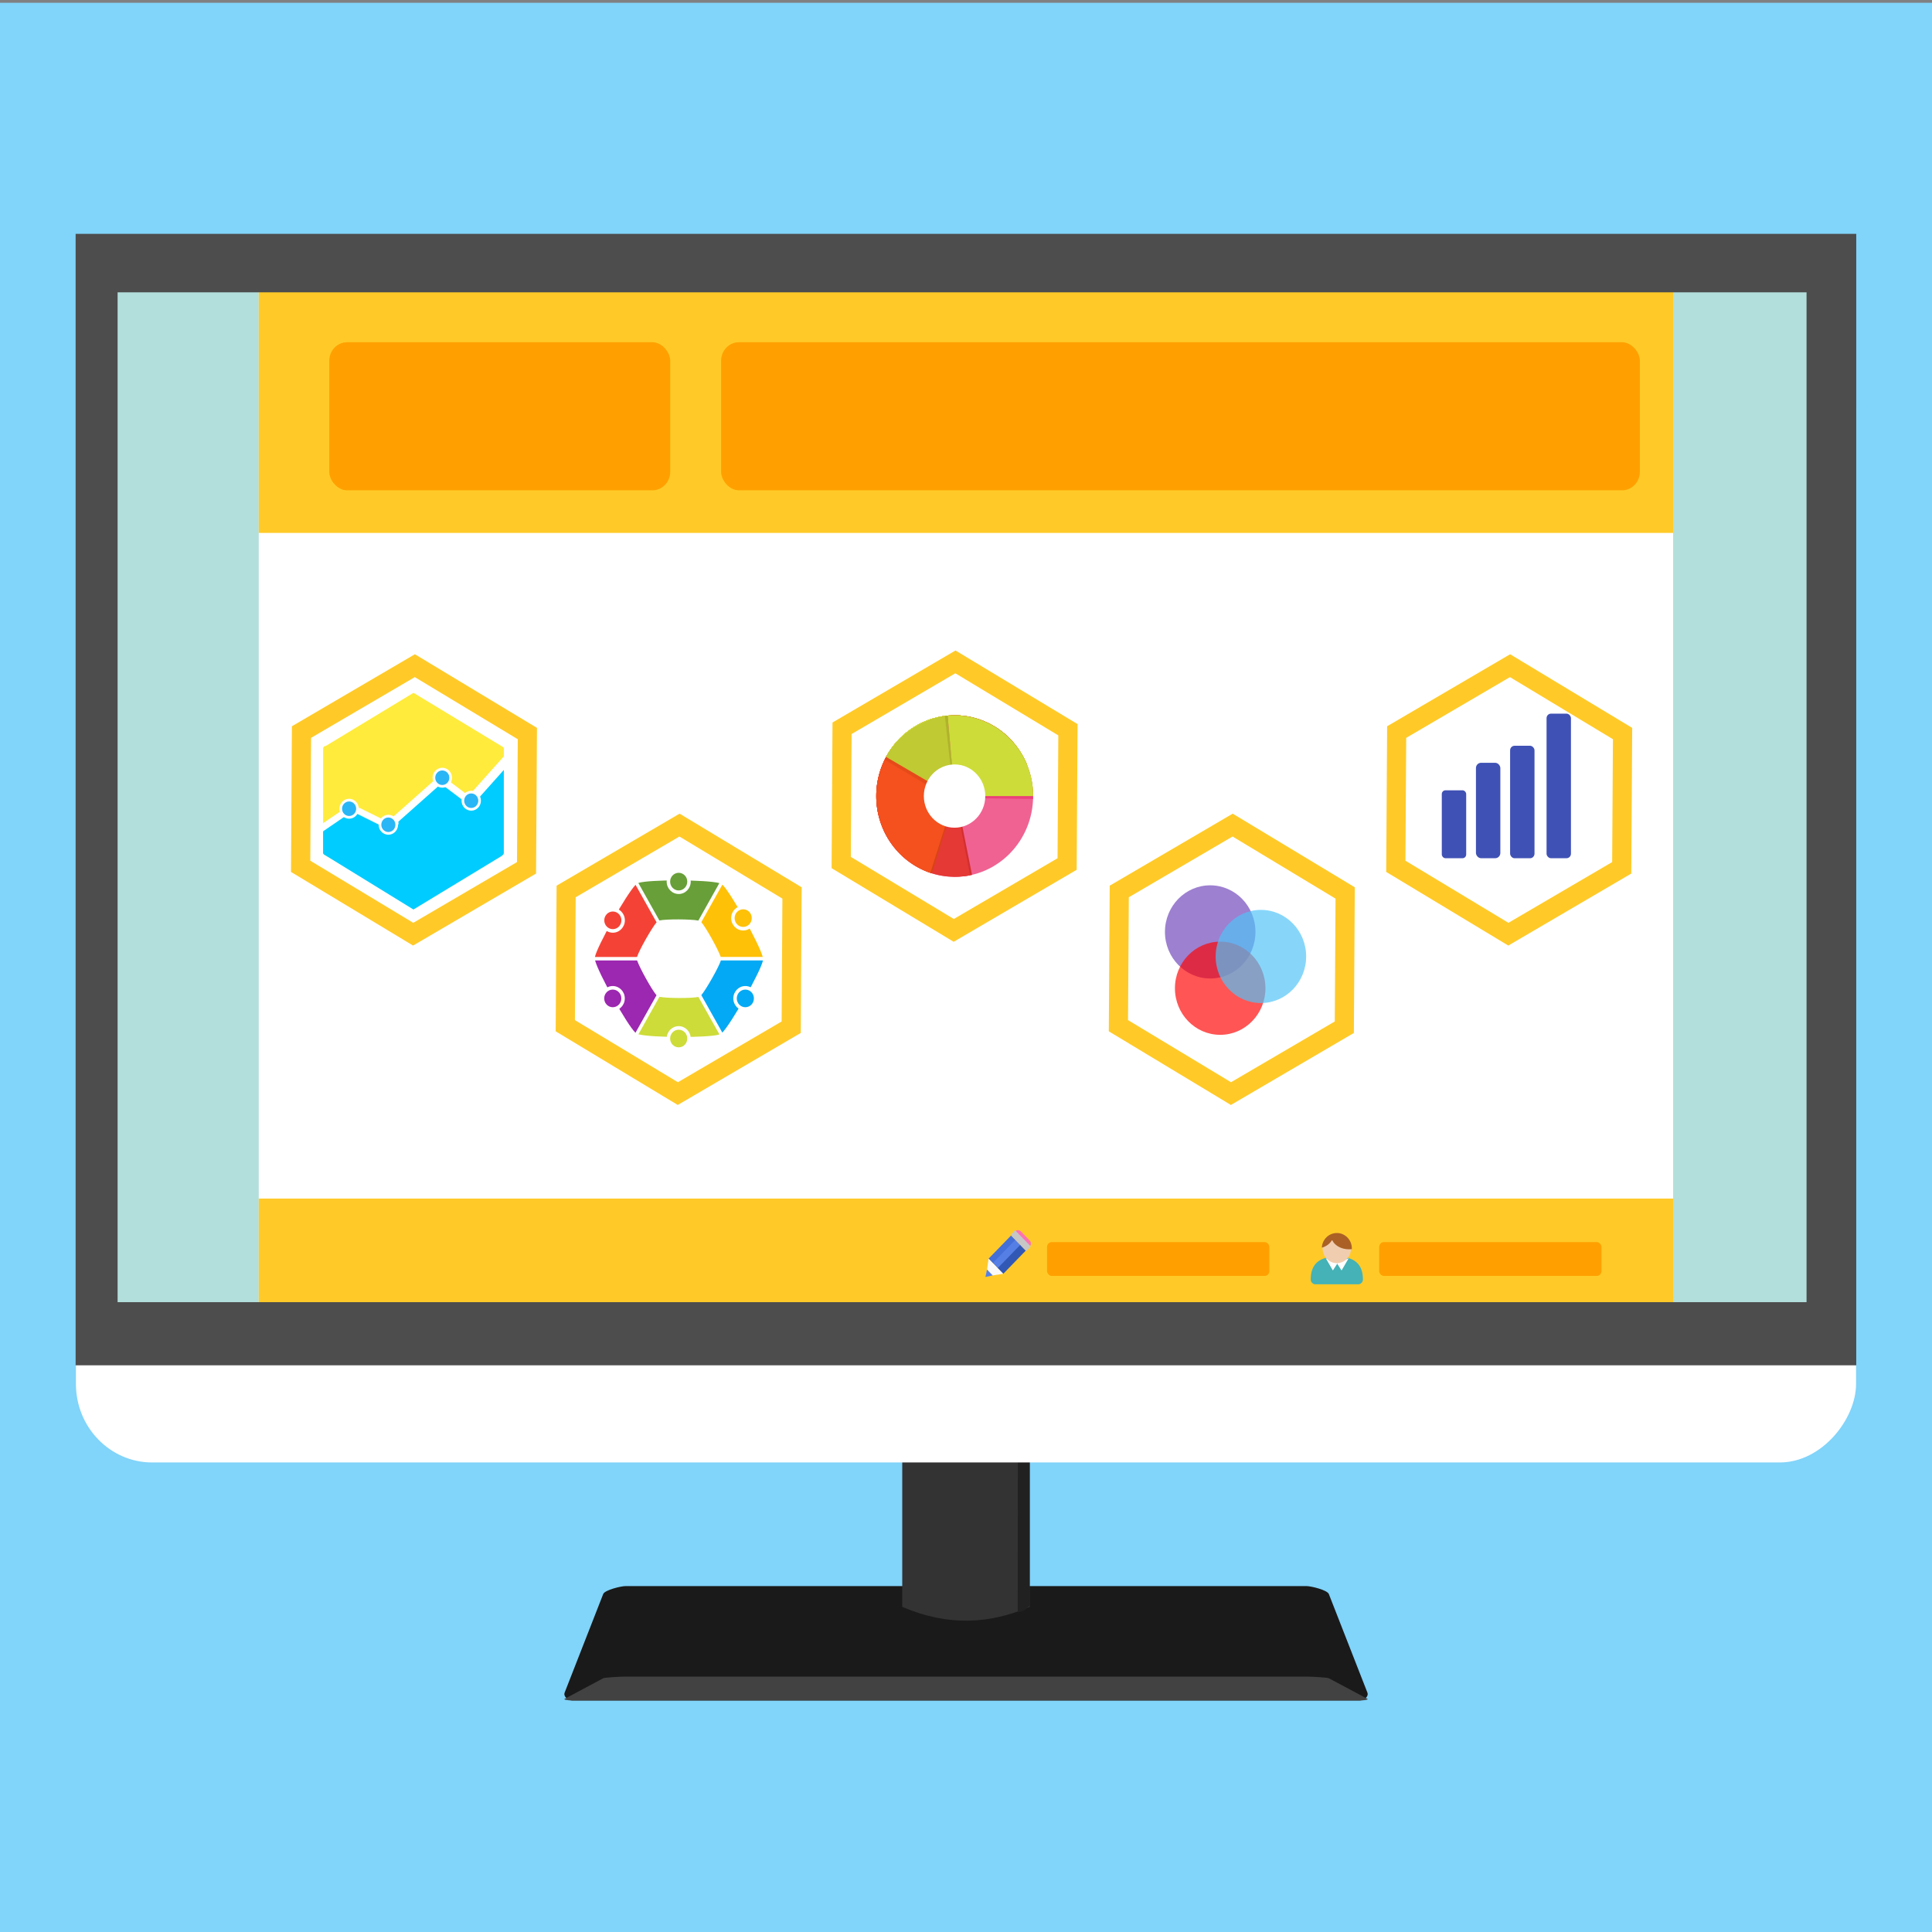 <svg xmlns="http://www.w3.org/2000/svg" xmlns:xlink="http://www.w3.org/1999/xlink"  viewBox="0 0 2267.7 2267.7"><rect x="0" y="0" width="2267.7" height="2267.7" fill="#808080" stroke="none"/><style>.B{fill:#fff}.C{fill-rule:evenodd}.D{fill:#cddc39}.E{fill:#29b6f6}</style><path fill="#81d4fa" d="M0 3.287h2267.8v2264.4H0z" class="C"/><g class="C" transform="matrix(7.276 0 0 7.49 3649.2 -4264.6)"><path d="M-409.21 835.855h127.01c.689 0 1.501-.605 1.244-1.244l-6.216-15.436c-.257-.639-2.886-1.244-3.575-1.244h-109.91c-.689 0-3.317.605-3.575 1.244l-6.216 15.436c-.257.639.555 1.244 1.244 1.244z" fill="#1a1a1a"/><path d="M-355.99 781.605h20.557v39.579c-6.443 2.679-13.142 3.088-20.557 0z" fill="#333"/><path d="M-337.34 781.605h1.913v39.321c-.378.47-1.136 1.088-1.93 1.096z" fill="#212121"/><path d="M-409.21 835.855h127.01c.689 0 1.501-.126 1.244-.26l-6.216-3.222c-.257-.133-2.886-.26-3.575-.26h-109.91c-.689 0-3.317.126-3.575.26l-6.216 3.222c-.257.133.555.26 1.244.26z" fill="#424242"/><rect transform="matrix(1 0 0 -1 -624.49 -26.865)" x="135.2" y="-825.42" width="287.17" height="177.48" ry="12.307" class="B"/><path fill="#b2dfdb" d="M-484.12 610.89h276.62v164.86h-276.62z"/><path d="M-459.8 612.75h228.17v162.99H-459.8z" class="B"/><path d="M-459.8 612.75h228.17v40.136H-459.8zm0 144.45h228.17v18.542H-459.8z" fill="#ffca28"/><path d="M-489.34 606.02v177.31h287.25V606.02zm6.771 9.163h272.46v158.25h-272.46z" fill="#4d4d4d"/><g fill="#ffca28"><use xlink:href="#B"/><use xlink:href="#B" x="42.7" y="24.98"/><use xlink:href="#B" x="87.21" y="-.59"/><use xlink:href="#B" x="131.93" y="24.98"/><use xlink:href="#B" x="176.68"/></g><g class="B"><use xlink:href="#C"/><use xlink:href="#C" x="42.69" y="24.98"/><use xlink:href="#C" x="87.2" y="-.6"/><use xlink:href="#C" x="131.92" y="24.98"/><use xlink:href="#C" x="176.67"/><path d="M-347.77 680.435c-6.858-.016-13.108 5.899-13.429 12.76-.498 6.347 3.994 12.71 10.217 14.204 6.134 1.657 13.206-1.55 15.839-7.374 2.805-5.772.929-13.443-4.448-17.05a13.91 13.91 0 0 0-8.178-2.54z"/></g><circle cx="-347.53" cy="694.125" r="12.653" fill="#f06292"/><path d="M-344.73 706.485c-5.989 1.197-12.296-2.001-14.554-7.675s-.141-12.152 5.033-15.397 11.927-2.332 16.053 2.17l-9.081 8.486z" fill="#d32f2f"/><path d="M-345.05 706.535a12.653 12.653 0 1 1 6.85-20.956l-9.329 8.548z" fill="#e53935"/><path d="M-351.21 706.245c-5.041-1.648-8.767-6.357-8.962-11.656s2.937-10.158 7.843-12.171 10.548-.751 14.13 3.159l-9.174 8.517z" fill="#d84315"/><path d="M-351.46 706.155a12.653 12.653 0 1 1 13.259-20.575l-9.329 8.548z" fill="#f4511e"/><g class="D"><use xlink:href="#D"/><use xlink:href="#D"/><use xlink:href="#D"/><use xlink:href="#D"/><use xlink:href="#D"/><use xlink:href="#D"/><use xlink:href="#D"/><use xlink:href="#D"/><use xlink:href="#D"/></g><path d="M-358.84 688.425c2.43-4.109 7.385-7.237 12.148-6.921s8.943 3.287 10.809 7.681L-348 694.714z" fill="#e64a19"/><path d="M-358.64 687.965c2.43-4.109 7.183-6.78 11.947-6.463s8.943 3.287 10.809 7.681l-11.678 5.068z" fill="#c0ca33"/><path d="M-349.11 681.575c3.541-.322 7.492.816 10.118 3.213s4.121 5.789 4.121 9.344l-12.807.022z" fill="#afb42b"/><path d="M-348.67 681.525c3.541-.322 7.053.86 9.679 3.257s4.108 6.244 4.108 9.799l-12.597-.171z" fill="#ec407a"/><path d="M-348.67 681.525a12.654 12.654 0 0 1 13.8 12.601h-12.653z" class="D"/><circle cx="-347.55" cy="694.125" r="4.956" class="B"/></g><g fill="#b3b3b3"><path d="M493.64 932.189V910.94l28.946-19v44.947zm-5.6-.03v-21.375l-28.946-19.113v45.216z"/><path d="M520.102 931.23h-58.825l-45.13 27.679 46.998 31.527h58.824l43.885-31.3z"/><path d="M520.102 931.23h-29.177l1.76 59.204h29.284l43.885-31.3z"/><g class="C" transform="matrix(.616 0 0 .373 783.408 761.234)"><circle cx="-500.28" cy="535.92" r="13.89"/><circle cx="-448.257" cy="535.92" r="13.89"/><circle transform="matrix(.709 0 0 .564 -117.94 257.6)" cx="-500.28" cy="535.92" r="13.89"/><circle transform="matrix(.3 0 0 .3 -355.88 370.73)" cx="-500.28" cy="535.92" r="13.89"/><circle transform="matrix(.3 0 0 .3 -303.6 370.98)" cx="-500.28" cy="535.92" r="13.89"/></g></g><g class="C" transform="matrix(7.276 0 0 7.49 3649.2 -4264.6)"><path d="M-449 686.28l14.164-8.334 14.164 8.334c.196.115.41.183.41.41v16.333a.41.41 0 0 1-.41.41l-14.164 8.081-14.164-8.081c-.197-.113-.41-.183-.41-.41V686.69a.41.41 0 0 1 .41-.41z" fill="#ffeb3b"/><path d="M-445.24 696.43l6.435 1.999 8.601-6.928 4.874 3.261c.29.194 5.062-5.572 5.062-5.345v13.615c0 .227-.191.393-.524.588l-14.051 8.282-13.957-8.342c-.331-.198-.618-.301-.618-.528v-3.699c0-.227 3.812-3.016 4.176-2.903z" fill="#0cf"/><g class="B"><rect transform="matrix(-.758 .652 .901 .435 0 0)" x="894.05" y="259.59" width="1.105" height="5.861" ry=".435"/><path d="M-445.2 695.68a.786.786 0 0 0-.336.118l-4.702 3.121v1.237a.71.71 0 0 0 .169-.08l5.619-3.73c.192-.128.21-.3.039-.386l-.471-.237c-.085-.043-.201-.056-.319-.043z"/><ellipse cx="-438.83" cy="698.36" rx="1.584" ry=".932"/><rect transform="matrix(.942 .336 -.757 .653 0 0)" x="278.12" y="914.46" width="1.299" height="11.825" ry=".39"/><rect transform="matrix(-.911 .412 .807 .591 0 0)" x="932.21" y="520.19" width="1.288" height="5.296" ry=".393"/><path d="M-419.6 687.33a.41.41 0 0 0-.237.109l-5.865 6.38c-.115.125-.023.295.204.38l.629.237c.228.086.504.055.619-.07l4.346-4.727.305-2.309z"/><circle cx="-445.22" cy="696.11" r="1.563"/></g><circle cx="-445.22" cy="696.11" r="1.138" class="E"/><circle cx="-438.89" cy="698.62" r="1.563" class="B"/><circle cx="-438.89" cy="698.62" r="1.138" class="E"/><circle cx="-430.19" cy="691.25" r="1.563" class="B"/><circle cx="-430.19" cy="691.25" r="1.138" class="E"/><circle cx="-425.52" cy="694.85" r="1.563" class="B"/><circle cx="-425.52" cy="694.85" r="1.138" class="E"/><g transform="translate(-450.35 674.73) scale(.142)" class="B"><rect x="1269.4" y="138.7" width="27.677" height="74.868" ry="4.116"/><rect x="1308.2" y="108.39" width="27.677" height="105.17" ry="5.782"/><rect x="1346.9" y="89.571" width="27.677" height="123.99" ry="5.049"/><rect x="1388.4" y="54.215" width="27.677" height="159.35" ry="4.973"/></g><g fill="#3f51b5"><rect x="-268.95" y="693.22" width="3.935" height="10.643" ry=".585"/><rect x="-263.44" y="688.91" width="3.935" height="14.952" ry=".822"/><rect x="-257.93" y="686.24" width="3.935" height="17.627" ry=".718"/><rect x="-252.05" y="681.21" width="3.935" height="22.653" ry=".707"/></g><circle cx="-306.31" cy="715.41" r="7.3" fill="#673ab7" fill-opacity=".642"/><circle cx="-304.7" cy="724.24" r="7.3" fill="red" fill-opacity=".665"/><circle cx="-298.13" cy="719.26" r="7.3" fill="#4fc3f7" fill-opacity=".682"/><g transform="translate(-637.58 -66.497) scale(1.053)"><path d="M239.86 735.52l-3.223 5.583c.709.785 2.596 4.082 2.971 5.178h6.438c-.54-1.974-4.899-9.583-6.186-10.761z" fill="#ffc107"/><path d="M239.4 735.29c-1.978-.52-10.749-.55-12.413-.023l3.224 5.583c1.034-.222 4.834-.208 5.97.016l3.219-5.576z" fill="#689f38"/><path d="M246.08 746.8h-6.447c-.326 1.007-2.237 4.289-2.999 5.163l3.219 5.576c1.44-1.455 5.85-9.033 6.226-10.738z" fill="#03a9f4"/><path d="M226.56 735.55c-1.44 1.455-5.849 9.033-6.226 10.738h6.447c.325-1.007 2.237-4.29 2.999-5.163l-3.219-5.576z" fill="#f44336"/><path d="M226.8 746.8h-6.439c.54 1.974 4.899 9.583 6.187 10.761l3.223-5.583c-.709-.785-2.596-4.082-2.971-5.178z" fill="#9c27b0"/><path d="M236.19 752.23c-1.034.222-4.834.208-5.97-.016l-3.219 5.576c1.978.52 10.749.549 12.413.023l-3.223-5.583z" class="D"/><circle cx="223.08" cy="740.83" r="1.843" class="B"/><circle cx="223.08" cy="740.83" r="1.313" fill="#f44336"/><circle cx="233.17" cy="735.07" r="1.843" class="B"/><circle cx="233.17" cy="735.07" r="1.313" fill="#689f38"/><circle cx="243.05" cy="740.5" r="1.843" class="B"/><circle cx="243.05" cy="740.5" r="1.313" fill="#ffc107"/><circle cx="243.38" cy="752.45" r="1.843" class="B"/><circle cx="243.38" cy="752.45" r="1.313" fill="#03a9f4"/><circle cx="233.17" cy="758.42" r="1.843" class="B"/><circle cx="233.17" cy="758.42" r="1.313" class="D"/><circle cx="223.07" cy="752.45" r="1.843" class="B"/><circle cx="223.07" cy="752.45" r="1.313" fill="#9c27b0"/></g><g fill="#ffa000"><rect x="-448.42" y="623" width="55" height="23.214" ry="2.893"/><rect x="-385.21" y="623" width="148.21" height="23.214" ry="2.893"/></g></g><path fill="#456fd8" d="M1160.316 1477.383l5.748 5.918 26.44-27.228-5.748-5.925z"/><path fill="#567fe5" d="M1165.315 1482.53l6.504 6.696 26.44-27.228-6.504-6.696z"/><path fill="#3258b6" d="M1171.063 1488.447l6.497 6.704 26.447-27.243-6.504-6.696z"/><path d="M1208.598 1456.073l-10.346-10.659a4.875 5.019 0 0 0-6.897 0l17.243 17.76a4.875 5.019 0 0 0 .008-7.1z" fill="#ff72b1"/><path d="M1209.348 1462.403l-17.244-17.76a.792.792 0 0 0-1.15 0l-4.198 4.33a.85.85 0 0 0 0 1.183l17.244 17.767c.32.33.83.33 1.15 0l4.198-4.33a.8.824 0 0 0 0-1.183z" fill="#c6c6c6"/><path fill="#fafafa" d="M1177.553 1495.15l-17.244-17.767-2.874 20.726z"/><path fill="#567fe5" d="M1165.227 1497.068l-6.78-6.988-1.761 8.8z"/><g transform="matrix(.928 0 0 .956 789.592 1296.198)"><path d="M840 187c-18 0-33 5.908-33 28a6 6 0 0 0 6 6h54a6 6 0 0 0 6-6c0-22.09-15-28-33-28z" fill="#44b2b6"/><g class="B"><path d="M826 189l9 15 6-9z"/><path d="M840 195l6 9 9-15z"/></g><circle cx="840" cy="177" r="18" fill="#f1cdb0"/><path d="M858.61 173.17a18.76 18.76 0 0 0-.469-1.821c-2.4-7.73-9.61-13.35-18.14-13.35-.564 0-1.12.036-1.672.084-.42.04-.837.096-1.249.163l-.184.028a19.88 19.88 0 0 0-2.849.725h-.096c-7.209 2.423-12.47 9.043-12.898 16.962a21.177 21.177 0 0 0 5.624-2.27c3.179-1.835 5.6-4.254 6.995-6.692h.628c3.091 6.405 11.406 11 21.2 11a30.65 30.65 0 0 0 3.46-.215c.011-.263.04-.521.04-.785.01-1.31-.12-2.59-.38-3.83z" fill="#ab6125"/></g><g fill="#ffa000" class="C" transform="matrix(7.276 0 0 7.49 3649.2 -4264.6)"><rect x="-279.05" y="764.02" width="35.86" height="5.303" ry=".758"/><rect x="-332.63" y="764.02" width="35.86" height="5.303" ry=".758"/></g><defs><path id="B" d="M-415.063 706.266l-19.84 11.285-19.694-11.54.147-22.825 19.84-11.285 19.694 11.54z"/><path id="C" d="M-418.137 704.469l-16.736 9.519-16.612-9.734.124-19.253 16.736-9.519 16.612 9.734z"/><path id="D" d="M-358.42 687.685a12.652 12.652 0 0 1 22.539 1.497l-11.647 4.944z"/></defs></svg>
